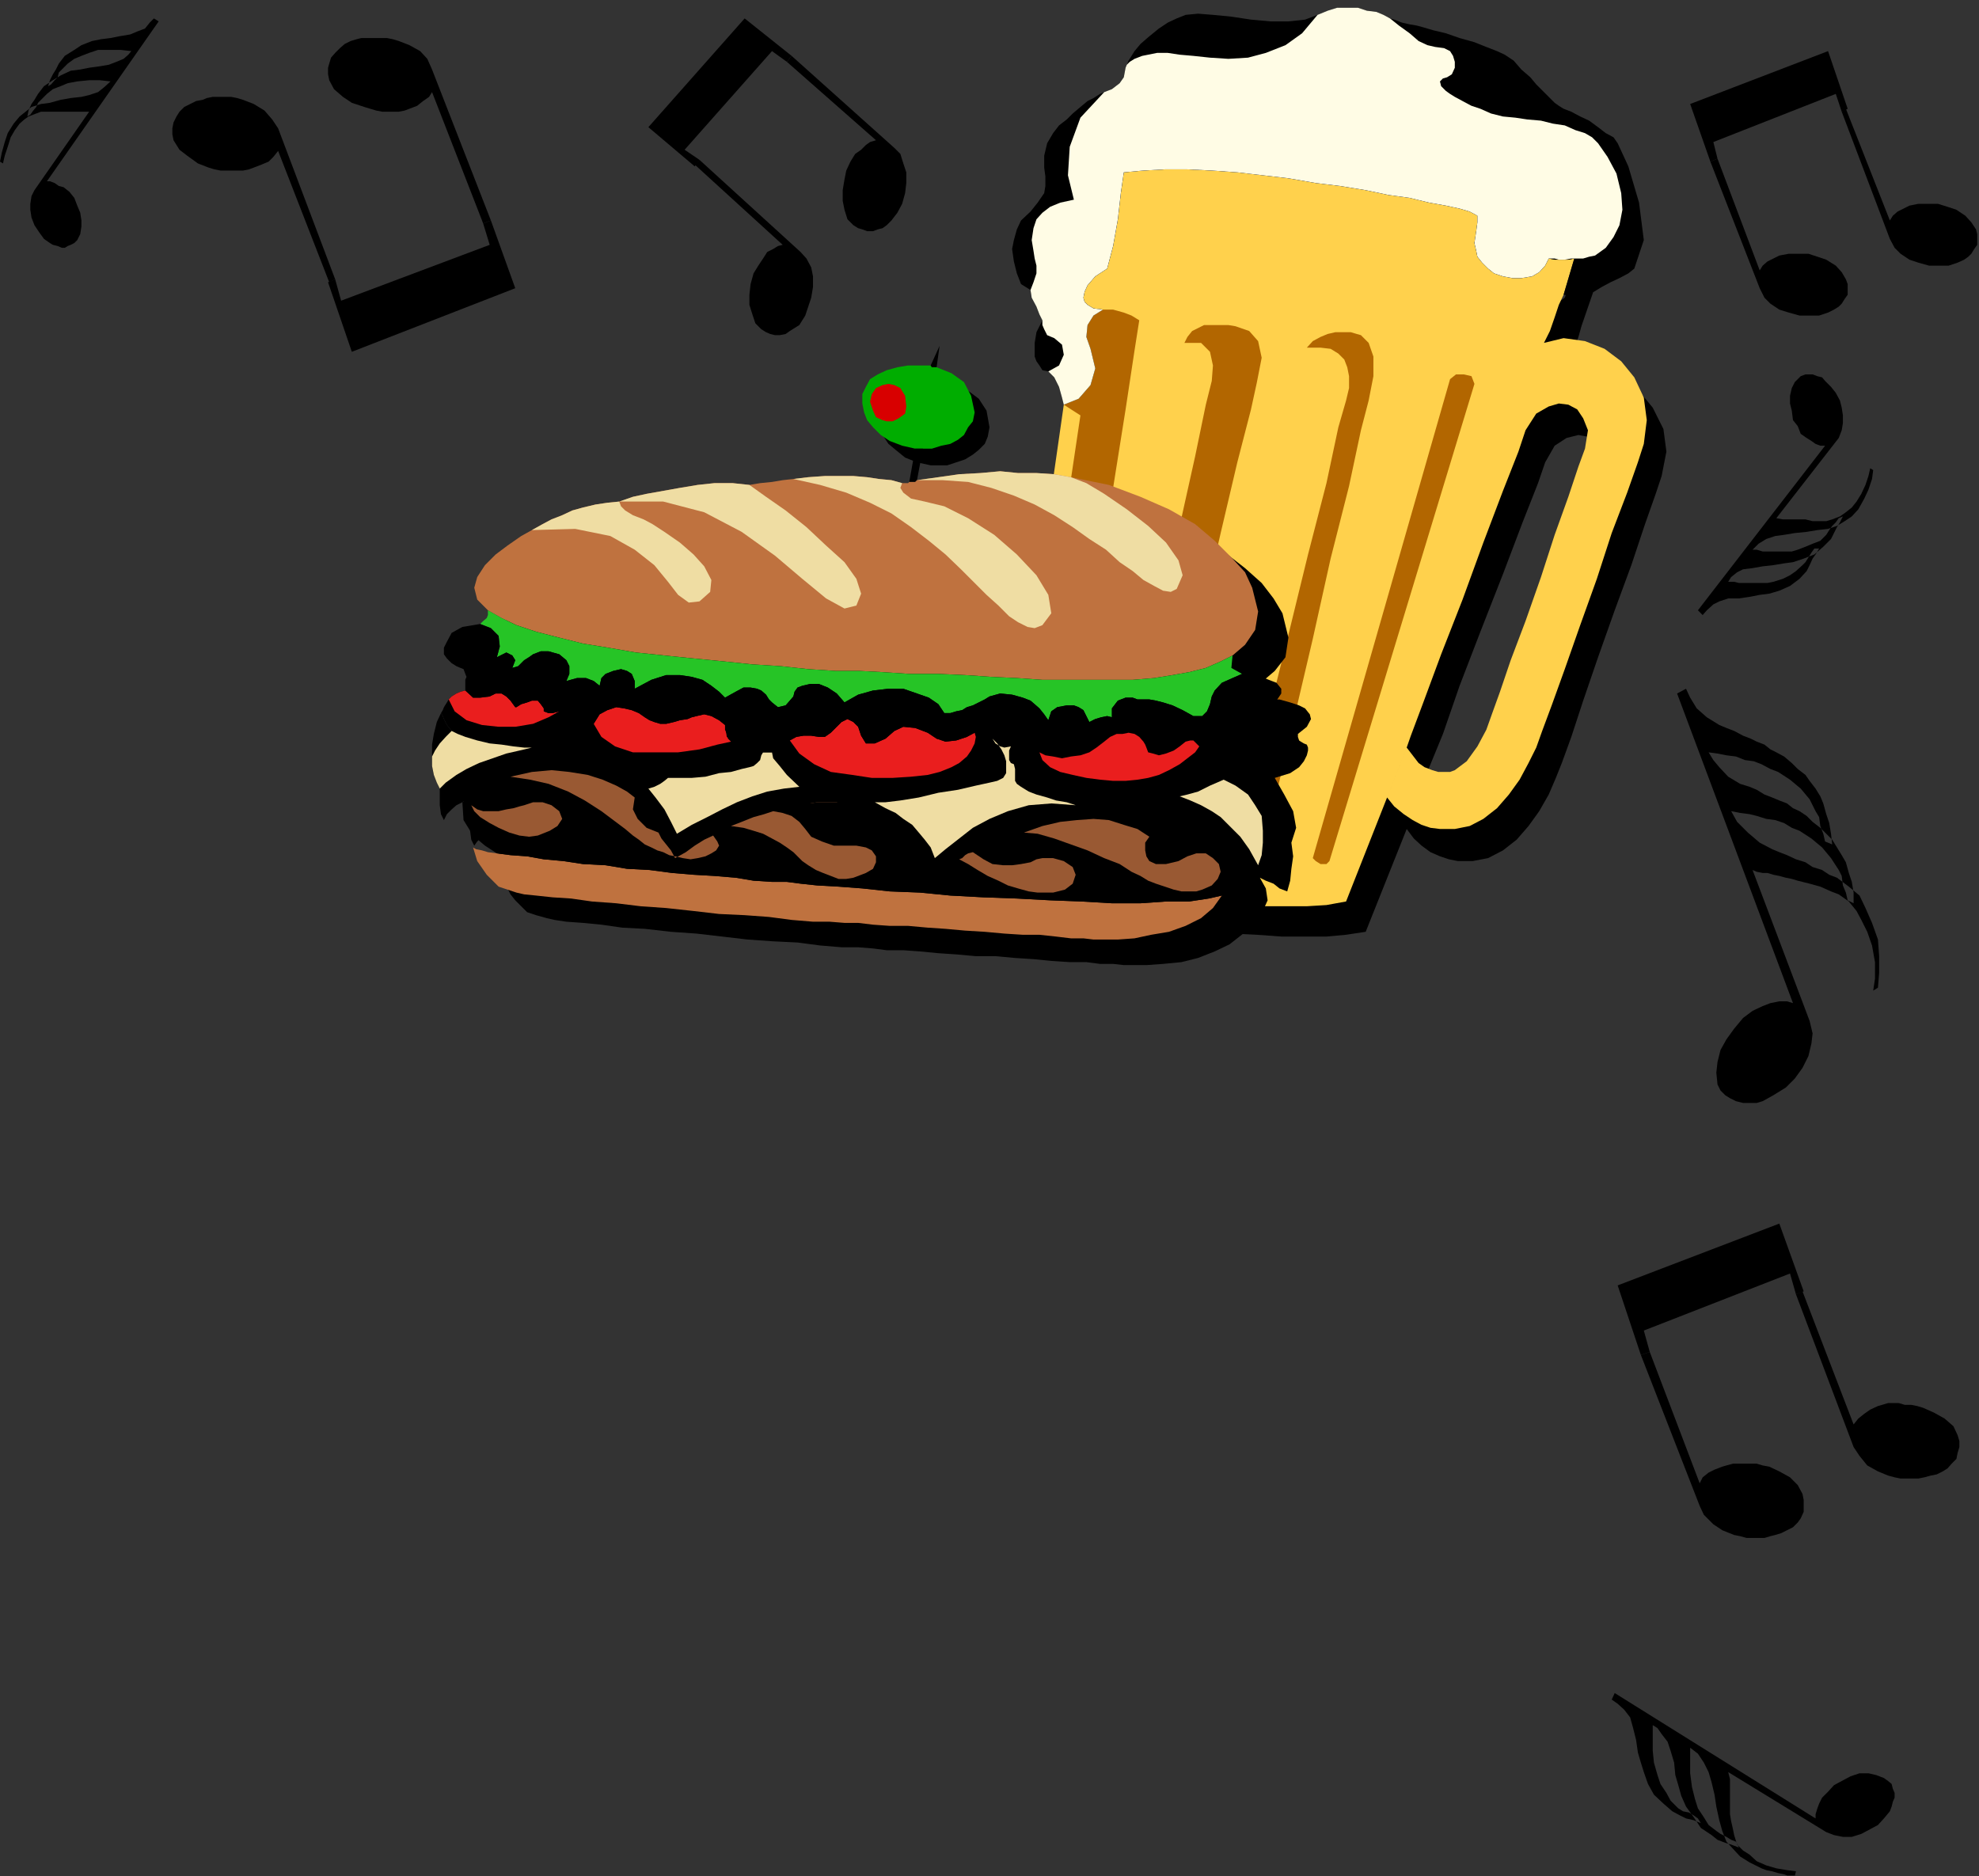 <?xml version="1.0" encoding="UTF-8" standalone="no"?>
<svg
   xmlns:ooo="http://xml.openoffice.org/svg/export"
   xmlns:dc="http://purl.org/dc/elements/1.1/"
   xmlns:cc="http://creativecommons.org/ns#"
   xmlns:rdf="http://www.w3.org/1999/02/22-rdf-syntax-ns#"
   xmlns:svg="http://www.w3.org/2000/svg"
   xmlns="http://www.w3.org/2000/svg"
   xmlns:sodipodi="http://sodipodi.sourceforge.net/DTD/sodipodi-0.dtd"
   xmlns:inkscape="http://www.inkscape.org/namespaces/inkscape"
   version="1.2"
   width="33.3mm"
   height="31.57mm"
   viewBox="0 0 3330 3157"
   preserveAspectRatio="xMidYMid"
   xml:space="preserve"
   id="svg189"
   sodipodi:docname="foodcnrr.svg"
   style="fill-rule:evenodd;stroke-width:28.222;stroke-linejoin:round"
   inkscape:version="0.92.5 (2060ec1f9f, 2020-04-08)"><rect x="0" y="0" width="3330" height="3157" fill="#333333" stroke="none"/><sodipodi:namedview
   pagecolor="#ffffff"
   bordercolor="#666666"
   borderopacity="1"
   objecttolerance="10"
   gridtolerance="10"
   guidetolerance="10"
   inkscape:pageopacity="0"
   inkscape:pageshadow="2"
   inkscape:window-width="664"
   inkscape:window-height="487"
   id="namedview191"
   showgrid="false"
   inkscape:zoom="0.2102413"
   inkscape:cx="62.929135"
   inkscape:cy="59.640943"
   inkscape:window-x="0"
   inkscape:window-y="0"
   inkscape:window-maximized="0"
   inkscape:current-layer="svg189" />
 <defs
   class="ClipPathGroup"
   id="defs8">
  <clipPath
   id="presentation_clip_path"
   clipPathUnits="userSpaceOnUse">
   <rect
   x="0"
   y="0"
   width="21000"
   height="29700"
   id="rect2" />
  </clipPath>
  <clipPath
   id="presentation_clip_path_shrink"
   clipPathUnits="userSpaceOnUse">
   <rect
   x="21"
   y="29"
   width="20958"
   height="29641"
   id="rect5" />
  </clipPath>
 </defs>
 <defs
   class="TextShapeIndex"
   id="defs12">
  <g
   ooo:slide="id1"
   ooo:id-list="id3"
   id="g10" />
 </defs>
 <defs
   class="EmbeddedBulletChars"
   id="defs44">
  <g
   id="bullet-char-template-57356"
   transform="matrix(4.8828125e-4,0,0,-4.8828125e-4,0,0)">
   <path
   d="M 580,1141 1163,571 580,0 -4,571 Z"
   id="path14"
   inkscape:connector-curvature="0" />
  </g>
  <g
   id="bullet-char-template-57354"
   transform="matrix(4.8828125e-4,0,0,-4.8828125e-4,0,0)">
   <path
   d="M 8,1128 H 1137 V 0 H 8 Z"
   id="path17"
   inkscape:connector-curvature="0" />
  </g>
  <g
   id="bullet-char-template-10146"
   transform="matrix(4.8828125e-4,0,0,-4.8828125e-4,0,0)">
   <path
   d="M 174,0 602,739 174,1481 1456,739 Z M 1358,739 309,1346 659,739 Z"
   id="path20"
   inkscape:connector-curvature="0" />
  </g>
  <g
   id="bullet-char-template-10132"
   transform="matrix(4.8828125e-4,0,0,-4.8828125e-4,0,0)">
   <path
   d="M 2015,739 1276,0 H 717 l 543,543 H 174 v 393 h 1086 l -543,545 h 557 z"
   id="path23"
   inkscape:connector-curvature="0" />
  </g>
  <g
   id="bullet-char-template-10007"
   transform="matrix(4.8828125e-4,0,0,-4.8828125e-4,0,0)">
   <path
   d="m 0,-2 c -7,16 -16,29 -25,39 l 381,530 c -94,256 -141,385 -141,387 0,25 13,38 40,38 9,0 21,-2 34,-5 21,4 42,12 65,25 l 27,-13 111,-251 280,301 64,-25 24,25 c 21,-10 41,-24 62,-43 C 886,937 835,863 770,784 769,783 710,716 594,584 L 774,223 c 0,-27 -21,-55 -63,-84 l 16,-20 C 717,90 699,76 672,76 641,76 570,178 457,381 L 164,-76 c -22,-34 -53,-51 -92,-51 -42,0 -63,17 -64,51 -7,9 -10,24 -10,44 0,9 1,19 2,30 z"
   id="path26"
   inkscape:connector-curvature="0" />
  </g>
  <g
   id="bullet-char-template-10004"
   transform="matrix(4.8828125e-4,0,0,-4.8828125e-4,0,0)">
   <path
   d="M 285,-33 C 182,-33 111,30 74,156 52,228 41,333 41,471 c 0,78 14,145 41,201 34,71 87,106 158,106 53,0 88,-31 106,-94 l 23,-176 c 8,-64 28,-97 59,-98 l 735,706 c 11,11 33,17 66,17 42,0 63,-15 63,-46 V 965 c 0,-36 -10,-64 -30,-84 L 442,47 C 390,-6 338,-33 285,-33 Z"
   id="path29"
   inkscape:connector-curvature="0" />
  </g>
  <g
   id="bullet-char-template-9679"
   transform="matrix(4.8828125e-4,0,0,-4.8828125e-4,0,0)">
   <path
   d="M 813,0 C 632,0 489,54 383,161 276,268 223,411 223,592 c 0,181 53,324 160,431 106,107 249,161 430,161 179,0 323,-54 432,-161 108,-107 162,-251 162,-431 0,-180 -54,-324 -162,-431 C 1136,54 992,0 813,0 Z"
   id="path32"
   inkscape:connector-curvature="0" />
  </g>
  <g
   id="bullet-char-template-8226"
   transform="matrix(4.8828125e-4,0,0,-4.8828125e-4,0,0)">
   <path
   d="m 346,457 c -73,0 -137,26 -191,78 -54,51 -81,114 -81,188 0,73 27,136 81,188 54,52 118,78 191,78 73,0 134,-26 185,-79 51,-51 77,-114 77,-187 0,-75 -25,-137 -76,-188 -50,-52 -112,-78 -186,-78 z"
   id="path35"
   inkscape:connector-curvature="0" />
  </g>
  <g
   id="bullet-char-template-8211"
   transform="matrix(4.8828125e-4,0,0,-4.8828125e-4,0,0)">
   <path
   d="M -4,459 H 1135 V 606 H -4 Z"
   id="path38"
   inkscape:connector-curvature="0" />
  </g>
  <g
   id="bullet-char-template-61548"
   transform="matrix(4.8828125e-4,0,0,-4.8828125e-4,0,0)">
   <path
   d="m 173,740 c 0,163 58,303 173,419 116,115 255,173 419,173 163,0 302,-58 418,-173 116,-116 174,-256 174,-419 0,-163 -58,-303 -174,-418 C 1067,206 928,148 765,148 601,148 462,206 346,322 231,437 173,577 173,740 Z"
   id="path41"
   inkscape:connector-curvature="0" />
  </g>
 </defs>
 <g
   id="g49"
   transform="translate(-8835,-13271)">
  <g
   id="id2"
   class="Master_Slide">
   <g
   id="bg-id2"
   class="Background" />
   <g
   id="bo-id2"
   class="BackgroundObjects" />
  </g>
 </g>
 <g
   class="SlideGroup"
   id="g187"
   transform="translate(-8835,-13271)">
  <g
   id="g185">
   <g
   id="container-id1">
    <g
   id="id1"
   class="Slide"
   clip-path="url(#presentation_clip_path)">
     <g
   class="Page"
   id="g181">
      <g
   class="Graphic"
   id="g179">
       <g
   id="id3">
        <rect
   class="BoundingBox"
   x="8835"
   y="13271"
   width="3330"
   height="3157"
   id="rect51"
   style="fill:none;stroke:none" />
        <defs
   id="defs56">
         <clipPath
   id="clip_path_1"
   clipPathUnits="userSpaceOnUse">
          <path
   d="m 8835,13271 h 3329 v 3156 H 8835 Z"
   id="path53"
   inkscape:connector-curvature="0" />
         </clipPath>
        </defs>
        <g
   clip-path="url(#clip_path_1)"
   id="g176">
         <path
   d="m 11517,13759 h -10 -13 -10 l -10,-3 -6,16 -10,7 -15,8 -18,3 h -15 l -15,-3 -13,-5 -13,-5 -10,-10 -7,-11 -3,-10 -3,-12 6,-21 2,-15 -2,-10 -13,-8 -18,-5 -23,-5 -28,-5 -33,-8 -35,-5 -39,-7 -40,-8 -43,-8 -44,-5 -45,-5 -44,-5 -40,-2 -43,-3 h -39 -35 l -31,3 -5,35 -7,46 -8,46 -10,38 -21,13 -10,12 -7,13 v 8 7 l 5,8 10,5 h 15 l -15,13 -10,15 -3,18 8,23 10,33 -10,28 -18,20 -28,13 -102,732 26,15 28,15 30,15 36,11 35,12 39,10 40,8 41,8 41,5 40,5 41,2 41,3 h 38 38 l 33,-3 33,-5 69,-173 30,-83 8,-21 23,-56 28,-81 35,-91 38,-97 33,-87 26,-66 12,-35 16,-28 20,-13 20,-5 16,3 12,7 13,15 5,21 -5,28 -10,30 -18,51 -20,64 -26,73 -25,74 -23,66 -20,54 -13,35 -10,26 -15,30 -18,25 -21,16 -7,2 h -10 -11 l -10,-5 -10,-5 -13,-8 -10,-10 -10,-12 -30,83 12,16 13,12 15,11 16,7 15,5 15,3 h 13 12 l 26,-5 25,-13 23,-18 20,-23 18,-25 16,-28 12,-28 10,-25 16,-44 20,-61 25,-73 28,-79 28,-76 23,-69 18,-51 10,-30 8,-41 -5,-38 -18,-36 -23,-28 -28,-20 -33,-13 -36,-2 -33,7 11,-22 10,-21 7,-20 5,-18 z"
   id="path58"
   inkscape:connector-curvature="0"
   style="fill:#000000;stroke:none" />
         <path
   d="m 11484,13706 -10,2 h -13 -10 l -10,-2 -6,12 -10,11 -12,7 -18,3 h -15 l -16,-3 -15,-5 -10,-8 -10,-10 -8,-10 -2,-10 -3,-13 3,-20 2,-15 v -11 l -13,-7 -17,-5 -23,-5 -28,-5 -33,-8 -36,-5 -38,-8 -43,-7 -41,-5 -46,-8 -43,-5 -43,-5 -43,-3 -41,-2 h -38 l -36,2 -33,3 -5,35 -5,44 -8,45 -10,38 -20,13 -13,15 -5,11 -2,10 2,7 5,5 10,6 16,2 -16,10 -10,16 -2,20 7,20 8,33 -8,28 -20,23 -25,10 -105,732 26,18 28,15 33,13 33,13 38,10 38,10 38,10 41,8 43,5 41,5 40,3 39,2 h 38 38 l 33,-2 33,-6 69,-175 33,-84 7,-20 21,-56 30,-81 36,-92 35,-96 33,-87 26,-66 12,-36 18,-28 21,-12 17,-5 16,2 15,8 10,15 8,20 -5,31 -11,30 -17,51 -23,64 -23,71 -26,74 -25,66 -18,53 -13,36 -10,28 -15,28 -18,25 -20,15 -8,3 h -10 -10 l -10,-3 -13,-5 -10,-7 -10,-13 -10,-13 -33,84 12,15 16,13 15,10 15,8 15,5 16,2 h 12 13 l 25,-5 23,-12 23,-18 20,-23 18,-25 15,-28 13,-26 10,-28 16,-43 22,-61 26,-74 28,-78 25,-77 26,-68 18,-51 10,-31 5,-40 -5,-38 -16,-34 -22,-27 -28,-21 -33,-13 -36,-5 -33,8 10,-20 8,-23 7,-21 8,-17 z"
   id="path60"
   inkscape:connector-curvature="0"
   style="fill:#ffd14c;stroke:none" />
         <path
   d="m 10775,14656 -11,3 -15,-3 -18,-5 -10,-7 5,-31 18,-79 23,-114 28,-132 25,-132 26,-117 18,-87 10,-40 2,-26 -5,-23 -15,-15 h -28 l 5,-10 8,-10 10,-5 10,-5 h 13 15 13 l 12,2 23,8 15,17 6,28 -8,41 -10,46 -23,89 -28,119 -31,135 -30,130 -28,114 -18,79 z"
   id="path62"
   inkscape:connector-curvature="0"
   style="fill:#b26600;stroke:none" />
         <path
   d="m 10960,14702 -10,3 h -13 l -12,-3 -8,-8 8,-30 20,-79 25,-114 33,-132 33,-135 31,-120 20,-94 13,-45 5,-21 v -20 l -3,-15 -5,-13 -10,-10 -13,-8 -17,-2 h -23 l 10,-11 13,-7 12,-5 13,-3 h 13 13 l 10,3 7,2 13,13 8,23 v 33 l -8,41 -13,50 -20,94 -31,122 -30,135 -31,132 -27,115 -18,79 z"
   id="path64"
   inkscape:connector-curvature="0"
   style="fill:#b26600;stroke:none" />
         <path
   d="m 11275,13909 10,-8 h 13 l 13,3 5,13 -244,803 -5,5 h -10 l -8,-5 -5,-5 z"
   id="path66"
   inkscape:connector-curvature="0"
   style="fill:#b26600;stroke:none" />
         <path
   d="m 10625,13952 25,-10 20,-23 8,-28 -8,-33 -7,-20 2,-20 10,-16 16,-10 h 17 l 18,5 13,5 13,8 -8,51 -15,99 -21,132 -20,147 -20,143 -18,124 -13,87 -5,33 -18,7 -20,-2 -18,-8 -18,-15 95,-638 z"
   id="path68"
   inkscape:connector-curvature="0"
   style="fill:#b26600;stroke:none" />
         <path
   d="m 10625,13952 25,-10 20,-23 8,-28 -8,-33 -7,-20 2,-20 10,-16 16,-10 -16,-2 -10,-6 -5,-5 -2,-7 2,-10 5,-11 13,-15 20,-13 10,-38 8,-45 5,-44 5,-35 33,-3 36,-2 h 38 l 41,2 43,3 43,5 43,5 46,8 41,5 43,7 38,8 36,5 33,8 28,5 23,5 17,5 13,7 v 11 l -2,15 -3,20 3,13 2,10 8,10 10,10 10,8 15,5 16,3 h 15 l 18,-3 12,-7 10,-11 6,-12 10,2 h 10 13 l 10,-2 -18,61 18,2 18,-2 15,-5 13,-8 15,-8 15,-7 15,-8 10,-8 16,-48 -8,-63 -18,-61 -18,-39 -7,-10 -13,-7 -13,-10 -15,-11 -15,-7 -15,-8 -13,-5 -8,-5 -7,-5 -8,-8 -10,-10 -13,-13 -10,-12 -15,-13 -13,-15 -15,-10 -13,-6 -18,-7 -20,-8 -25,-7 -23,-8 -21,-5 -17,-5 -11,-3 -12,-2 -13,-3 -13,-5 -7,-2 -11,-6 -12,-5 -16,-2 -15,-5 h -18 -17 l -16,5 -17,7 -21,8 -28,3 h -30 l -33,-3 -33,-5 -31,-3 -25,-2 -21,2 -15,6 -15,7 -15,10 -16,13 -15,13 -10,12 -10,16 -5,12 -3,16 -7,10 -13,10 -13,5 -7,3 -11,7 -10,5 -12,10 -13,11 -10,10 -13,10 -10,13 -10,17 -5,21 v 20 l 2,15 v 16 l -2,12 -11,16 -12,15 -16,15 -7,15 -5,18 -3,15 3,21 5,20 7,18 16,10 2,13 8,15 5,13 5,10 -10,20 -3,18 v 13 10 l 3,8 5,7 5,8 10,2 10,10 8,16 5,18 z"
   id="path70"
   inkscape:connector-curvature="0"
   style="fill:#000000;stroke:none" />
         <path
   d="m 10599,13896 18,-10 8,-18 -3,-17 -13,-11 -12,-5 -5,-10 -3,-7 v -8 l -5,-10 -5,-13 -8,-15 -2,-13 5,-13 5,-15 v -13 l -3,-12 -2,-13 -3,-18 3,-20 5,-15 10,-11 13,-10 17,-7 23,-5 -10,-41 3,-48 18,-49 40,-43 13,-5 13,-10 7,-10 3,-16 2,-5 5,-5 8,-5 13,-5 10,-2 15,-3 h 18 l 20,3 23,2 28,3 31,2 33,-2 30,-8 33,-13 28,-20 26,-31 17,-7 16,-5 h 17 18 l 15,5 16,2 12,5 11,6 15,12 18,13 15,13 15,7 13,3 15,2 10,5 5,8 3,10 v 10 l -5,11 -8,5 -7,2 -5,5 2,8 8,8 7,5 8,5 13,7 15,8 15,5 18,8 20,5 21,2 20,3 23,2 20,5 20,3 18,8 16,5 12,7 10,10 16,23 15,28 8,33 2,28 -5,26 -10,20 -13,18 -18,13 -10,2 -10,3 h -10 -10 l -11,2 h -10 l -7,-2 h -10 l -6,12 -10,11 -12,7 -18,3 h -15 l -16,-3 -15,-5 -10,-8 -10,-10 -8,-10 -2,-10 -3,-13 3,-20 2,-15 v -11 l -13,-7 -17,-5 -23,-5 -28,-5 -33,-8 -36,-5 -38,-8 -43,-7 -41,-5 -46,-8 -43,-5 -43,-5 -43,-3 -41,-2 h -38 l -36,2 -33,3 -5,35 -5,44 -8,45 -10,38 -20,13 -13,15 -5,11 -2,10 2,7 5,5 10,6 16,2 -16,10 -10,16 -2,20 7,20 8,33 -8,28 -20,23 -25,10 -3,-12 -5,-18 -8,-16 z"
   id="path72"
   inkscape:connector-curvature="0"
   style="fill:#fffce5;stroke:none" />
         <path
   d="m 12015,13673 8,15 10,10 15,10 15,5 18,5 h 18 15 l 15,-5 11,-5 7,-5 5,-5 5,-8 5,-7 v -10 -8 l -2,-8 -8,-12 -10,-11 -15,-10 -15,-5 -16,-5 h -17 -16 l -15,3 -10,5 -10,5 -8,7 -5,8 -74,-188 -7,5 z"
   id="path74"
   inkscape:connector-curvature="0"
   style="fill:#000000;stroke:none" />
         <path
   d="m 11796,13756 8,16 10,10 15,10 16,5 18,5 h 17 16 l 15,-5 10,-5 8,-5 5,-5 5,-8 5,-7 v -11 -7 l -3,-8 -7,-12 -10,-11 -16,-10 -15,-5 -15,-5 h -18 -15 l -16,3 -10,5 -10,5 -8,7 -5,8 -71,-188 -12,5 z"
   id="path76"
   inkscape:connector-curvature="0"
   style="fill:#000000;stroke:none" />
         <path
   d="m 11679,13446 34,97 12,-5 -7,-28 206,-81 10,30 10,-5 -33,-97 z"
   id="path78"
   inkscape:connector-curvature="0"
   style="fill:#000000;stroke:none" />
         <path
   d="m 11880,14989 5,21 -2,17 -5,21 -10,20 -13,18 -15,15 -21,13 -18,10 -10,3 h -12 -11 l -12,-3 -10,-5 -8,-5 -8,-8 -5,-10 -2,-20 2,-18 5,-20 10,-18 13,-18 15,-18 16,-12 17,-8 13,-5 15,-3 h 13 l 10,3 -195,-521 15,-8 7,15 11,18 17,15 21,13 12,5 13,5 15,8 13,5 10,5 13,5 10,8 10,5 13,7 13,11 10,10 13,10 7,10 10,13 8,13 5,12 5,18 5,15 3,18 2,18 -12,-5 -3,-13 -5,-13 -2,-15 -6,-10 -10,-20 -15,-18 -18,-15 -20,-13 -13,-5 -15,-8 -13,-5 -15,-2 -15,-6 -16,-2 -15,-3 -15,-2 8,13 10,12 15,16 20,12 16,5 12,5 13,8 13,5 12,5 13,5 10,8 11,5 12,8 10,10 13,10 10,10 10,10 8,13 8,13 7,12 5,18 5,15 3,18 v 18 l -10,-5 -3,-13 -5,-12 -2,-16 -5,-10 -13,-20 -15,-18 -18,-15 -20,-13 -13,-5 -13,-8 -15,-5 -15,-2 -16,-5 -12,-3 -16,-2 -15,-3 10,18 18,18 20,17 21,11 12,5 13,5 15,7 16,5 12,8 16,5 12,8 13,5 20,15 18,15 10,21 11,25 10,28 2,28 v 28 l -2,25 -8,5 3,-20 v -28 l -5,-28 -8,-23 -10,-20 -8,-15 -13,-16 -17,-12 -13,-5 -18,-8 -18,-5 -20,-5 -10,-3 -10,-2 -11,-3 -10,-2 -10,-3 h -8 l -10,-2 -7,-3 z"
   id="path80"
   inkscape:connector-curvature="0"
   style="fill:#000000;stroke:none" />
         <path
   d="m 11929,14008 5,-13 2,-12 v -13 l -2,-13 -3,-12 -7,-13 -8,-10 -10,-10 -5,-6 -8,-2 -8,-3 h -7 -5 l -8,3 -5,5 -5,5 -5,10 -3,13 v 13 l 3,12 2,16 8,10 5,13 10,7 8,5 7,5 8,3 h 8 l -214,277 8,8 7,-8 11,-10 10,-5 15,-5 h 18 l 20,-3 15,-3 16,-2 17,-5 18,-8 16,-12 12,-13 5,-10 5,-11 5,-7 6,-10 h -8 l -5,7 -5,8 -5,8 -5,5 -11,10 -10,7 -12,6 -16,5 -10,2 h -8 -10 -10 -10 -10 l -8,-2 h -10 l 5,-8 10,-8 10,-5 16,-2 17,-3 18,-2 18,-3 15,-2 18,-6 18,-7 15,-13 13,-13 5,-10 5,-10 5,-8 5,-10 -7,3 -5,7 -6,6 -5,7 -5,8 -10,10 -13,5 -12,5 -13,5 -10,3 h -10 -11 -7 -10 -11 l -10,-3 h -7 l 10,-10 13,-8 15,-5 15,-2 18,-3 20,-2 18,-3 18,-2 15,-5 13,-8 12,-8 11,-12 10,-18 7,-15 6,-18 2,-15 -5,-3 -3,13 -5,15 -7,15 -8,13 -8,10 -10,8 -10,7 -13,5 -10,3 h -10 -13 l -12,-3 h -13 -13 -12 l -11,-2 z"
   id="path82"
   inkscape:connector-curvature="0"
   style="fill:#000000;stroke:none" />
         <path
   d="m 9303,13487 -10,-15 -13,-15 -18,-11 -18,-7 -10,-3 -10,-2 h -10 -10 -11 l -10,2 -7,3 -11,2 -10,5 -10,5 -8,8 -5,8 -5,10 -2,10 v 10 l 2,10 10,16 13,10 18,13 18,7 10,3 10,2 h 10 10 11 7 l 10,-2 8,-3 13,-5 12,-5 8,-8 8,-10 86,221 10,-5 z"
   id="path84"
   inkscape:connector-curvature="0"
   style="fill:#000000;stroke:none" />
         <path
   d="m 9562,13388 -8,-18 -12,-13 -18,-10 -18,-7 -10,-3 -10,-2 h -13 -10 -10 -10 l -8,2 -10,3 -10,5 -8,7 -8,8 -7,8 -3,10 -2,7 v 11 l 2,10 8,15 15,13 15,10 21,7 10,3 10,3 10,2 h 10 10 8 l 10,-2 8,-3 13,-5 10,-8 10,-7 5,-8 86,221 13,-5 z"
   id="path86"
   inkscape:connector-curvature="0"
   style="fill:#000000;stroke:none" />
         <path
   d="m 9702,13756 -41,-114 -13,5 11,36 -250,94 -10,-36 -12,5 40,117 z"
   id="path88"
   inkscape:connector-curvature="0"
   style="fill:#000000;stroke:none" />
         <path
   d="m 8893,13591 -5,10 -2,13 v 10 l 2,13 5,13 8,12 8,11 10,7 5,3 8,2 7,3 h 5 l 5,-3 5,-2 6,-3 5,-5 5,-10 2,-13 v -10 l -2,-13 -5,-12 -5,-13 -8,-10 -10,-8 -8,-2 -7,-5 -8,-3 h -5 l 188,-269 -8,-5 -7,7 -8,10 -13,5 -12,5 -18,3 -15,3 -16,2 -15,3 -18,7 -12,8 -16,10 -10,13 -5,10 -5,8 -5,10 -3,10 5,-3 6,-7 5,-5 2,-8 5,-5 10,-10 11,-8 12,-5 13,-5 15,-5 h 21 17 l 18,2 -5,6 -8,7 -12,5 -13,5 -18,3 -15,2 -15,3 -16,2 -17,8 -13,8 -15,10 -10,13 -6,10 -5,7 -5,11 -2,10 5,-3 5,-7 5,-6 3,-7 5,-5 10,-10 10,-8 13,-5 12,-5 16,-3 20,-2 h 18 l 18,2 -11,10 -10,8 -15,5 -13,3 -18,2 -17,3 -18,5 -15,2 -16,5 -10,8 -10,8 -10,12 -10,16 -5,15 -5,18 -3,15 5,3 3,-13 5,-15 5,-16 7,-12 8,-11 8,-7 7,-5 13,-5 8,-3 h 10 13 12 13 13 10 10 z"
   id="path90"
   inkscape:connector-curvature="0"
   style="fill:#000000;stroke:none" />
         <path
   d="m 11908,16354 13,5 15,3 h 15 l 16,-5 15,-8 13,-7 10,-11 10,-12 3,-8 2,-8 3,-7 v -8 l -3,-7 -2,-8 -6,-5 -7,-5 -13,-5 -13,-3 h -15 l -15,5 -15,8 -13,7 -10,11 -10,10 -5,10 -3,8 -3,10 v 7 l -338,-211 -5,11 10,7 11,10 10,13 5,18 5,20 3,21 5,17 5,16 7,20 10,18 16,15 15,13 13,7 10,5 13,3 12,5 -5,-8 -7,-5 -8,-5 -10,-2 -8,-5 -13,-13 -7,-13 -10,-15 -5,-15 -6,-21 -2,-20 v -23 -20 l 8,5 7,10 10,13 5,15 6,20 2,21 5,17 5,18 8,18 13,18 12,18 18,12 10,8 13,5 10,3 13,5 -5,-10 -8,-3 -8,-5 -10,-5 -7,-5 -13,-10 -8,-13 -10,-15 -5,-16 -5,-20 -3,-23 v -20 -23 l 13,10 10,15 8,16 5,17 5,21 3,20 5,23 5,18 7,18 11,12 12,13 16,10 10,5 10,5 8,3 10,2 10,3 10,2 8,3 h 10 l 2,-8 -15,-2 -18,-3 -17,-5 -16,-7 -12,-11 -11,-7 -10,-10 -5,-16 -2,-10 -3,-13 -2,-12 v -15 -16 -15 -13 l -3,-12 z"
   id="path92"
   inkscape:connector-curvature="0"
   style="fill:#000000;stroke:none" />
         <path
   d="m 10436,13917 h -2 l -3,-3 h -2 -3 l -18,-2 -20,2 -18,3 -17,5 -16,5 -12,10 -8,10 -5,13 v 15 l 2,15 6,13 10,15 12,10 16,13 20,8 23,5 h 5 2 3 3 15 l 15,-5 15,-5 13,-8 10,-8 10,-10 5,-12 3,-16 -5,-28 -13,-20 -20,-15 z"
   id="path94"
   inkscape:connector-curvature="0"
   style="fill:#000000;stroke:none" />
         <path
   d="m 9720,14750 -13,-2 -10,-3 h -10 l -8,-2 5,10 5,13 5,10 8,10 10,10 10,10 15,5 18,5 13,3 20,3 28,2 31,3 35,5 38,2 44,5 43,3 43,5 43,5 43,3 41,2 38,5 36,3 h 28 l 25,2 23,3 h 28 l 28,2 31,3 30,2 33,3 h 33 l 33,3 31,2 30,3 31,2 h 28 l 23,3 h 22 l 18,2 h 13 25 l 28,-2 31,-3 28,-7 28,-11 25,-12 23,-18 15,-20 18,-18 8,-18 -3,-20 -10,-18 10,5 13,5 10,8 13,5 5,-18 2,-20 3,-21 -3,-23 8,-25 -5,-28 -15,-28 -16,-28 26,-8 15,-10 8,-10 5,-10 2,-8 v -5 l -2,-5 -5,-2 -5,-3 -3,-2 -2,-6 v -5 l 15,-12 7,-13 -2,-8 -8,-10 -10,-5 -15,-5 -18,-5 h -15 l -18,-8 5,-23 20,-17 18,-23 5,-33 -10,-41 -15,-25 -20,-26 -28,-25 -36,-28 -43,-26 -49,-23 -53,-17 -63,-16 -28,-2 -31,-3 -28,-2 h -33 -33 l -33,5 -36,2 -38,8 h -2 -3 -2 -3 l -2,3 h -6 -2 l -3,2 -17,-5 -21,-5 -20,-3 h -23 l -25,-2 -23,2 h -28 l -26,3 -17,3 -21,2 -18,5 -17,3 -28,-3 h -31 l -28,3 -30,2 -28,5 -28,5 -23,5 -23,8 -20,3 -21,2 -20,5 -18,5 -18,8 -17,8 -18,7 -18,10 -18,11 -20,15 -20,15 -18,18 -13,20 -5,21 5,20 18,18 v 5 l -5,5 -3,5 -5,5 -30,5 -18,13 -8,13 -5,12 v 8 l 5,10 8,8 8,2 5,3 5,2 2,8 3,5 -3,5 v 5 8 l 3,7 h -8 l -7,3 -8,5 -5,5 -5,8 -5,5 -3,5 v 5 l -8,15 -5,21 -5,17 v 21 l 3,15 2,15 5,13 6,10 v 13 15 l 2,15 5,10 5,-7 8,-8 8,-7 10,-8 2,30 15,26 18,18 z"
   id="path96"
   inkscape:connector-curvature="0"
   style="fill:#000000;stroke:none" />
         <path
   d="m 10411,13889 h -3 -2 -3 l -2,-3 h -18 -20 l -18,3 -18,5 -15,7 -13,8 -7,13 -6,12 v 16 l 3,15 5,13 10,12 13,13 15,10 21,8 22,5 h 6 2 3 2 15 l 16,-5 15,-3 13,-7 10,-8 7,-13 8,-10 3,-15 -6,-28 -12,-23 -21,-15 z"
   id="path98"
   inkscape:connector-curvature="0"
   style="fill:#00ad00;stroke:none" />
         <path
   d="m 10360,13955 -2,-18 -8,-13 -10,-5 -10,-2 -10,2 -11,5 -7,10 -3,13 5,15 5,11 11,5 7,2 h 10 l 10,-5 11,-8 z"
   id="path100"
   inkscape:connector-curvature="0"
   style="fill:#d80000;stroke:none" />
         <path
   d="m 10388,14026 h -2 -3 -2 -6 l -10,56 h 3 5 2 l 3,-3 z"
   id="path102"
   inkscape:connector-curvature="0"
   style="fill:#000000;stroke:none" />
         <path
   d="m 10401,13886 2,3 h 3 2 3 l 5,-36 z"
   id="path104"
   inkscape:connector-curvature="0"
   style="fill:#000000;stroke:none" />
         <path
   d="m 10637,14074 -28,-5 -30,-2 h -31 l -30,-3 -33,3 -36,2 -35,5 -36,5 -3,3 h -2 -5 -3 l -2,2 h -3 -5 -2 l -18,-5 -21,-2 -20,-3 -23,-2 h -25 -23 l -28,2 -25,3 -18,2 -18,3 -20,2 -18,3 -28,-3 h -31 l -28,3 -30,5 -28,5 -28,5 -23,5 -23,8 -20,2 -20,3 -21,5 -18,5 -17,8 -18,7 -15,8 -18,10 -18,10 -23,16 -20,15 -18,18 -13,20 -5,18 5,20 18,18 23,13 25,12 33,11 39,10 40,10 43,7 46,8 48,5 49,5 51,5 48,5 48,3 46,5 46,3 h 40 l 39,2 45,3 h 49 l 45,2 44,3 43,2 43,3 h 41 38 38 35 l 36,-3 31,-5 28,-5 28,-7 25,-11 20,-10 21,-18 17,-25 5,-31 -10,-40 -12,-26 -23,-25 -28,-28 -33,-28 -44,-25 -48,-21 -53,-20 z"
   id="path106"
   inkscape:connector-curvature="0"
   style="fill:#bf723f;stroke:none" />
         <path
   d="m 10891,14778 -22,5 -33,5 h -39 l -43,3 h -48 l -51,-3 -53,-2 -56,-3 -56,-2 -56,-3 -51,-5 -51,-2 -46,-5 -40,-3 -36,-2 -28,-3 -23,-3 h -25 l -31,-2 -30,-5 -36,-3 -35,-2 -36,-3 -38,-5 -38,-2 -36,-6 -38,-2 -33,-5 -33,-3 -28,-5 -28,-2 -23,-3 -15,-2 -10,-3 -10,-2 -5,-3 7,23 16,23 20,20 30,10 13,3 20,2 28,3 31,2 35,5 41,3 41,5 43,3 46,5 43,5 43,2 41,3 38,5 36,3 h 28 l 25,2 h 23 l 25,3 28,2 h 31 l 33,3 30,2 33,3 33,2 33,3 31,2 h 28 l 28,3 25,3 h 21 l 17,2 h 16 25 l 28,-2 28,-6 30,-5 28,-10 26,-13 20,-17 z"
   id="path108"
   inkscape:connector-curvature="0"
   style="fill:#bf723f;stroke:none" />
         <path
   d="m 9877,14115 23,-8 23,-5 28,-5 28,-5 30,-5 28,-3 h 31 l 28,3 28,20 33,23 35,28 33,31 31,28 20,28 8,25 -8,20 -20,5 -31,-17 -40,-33 -46,-39 -56,-40 -63,-33 -69,-18 z"
   id="path110"
   inkscape:connector-curvature="0"
   style="fill:#efdda3;stroke:none" />
         <path
   d="m 10378,14079 36,-5 35,-5 36,-2 33,-3 30,3 h 31 l 30,2 28,5 26,10 30,18 38,26 36,28 30,28 21,30 7,25 -10,23 -10,5 -13,-2 -15,-8 -18,-10 -18,-15 -22,-15 -23,-21 -28,-18 -28,-20 -31,-20 -33,-18 -35,-15 -38,-13 -39,-10 -43,-3 z"
   id="path112"
   inkscape:connector-curvature="0"
   style="fill:#efdda3;stroke:none" />
         <path
   d="m 10170,14077 25,-3 28,-2 h 23 25 l 23,2 20,3 21,2 18,5 -3,8 5,8 13,10 23,5 33,8 40,20 44,28 38,33 33,35 20,33 5,31 -15,20 -13,5 -12,-2 -16,-8 -15,-10 -18,-18 -20,-18 -20,-20 -23,-23 -26,-25 -28,-23 -30,-23 -33,-23 -36,-18 -40,-17 -44,-13 z"
   id="path114"
   inkscape:connector-curvature="0"
   style="fill:#efdda3;stroke:none" />
         <path
   d="m 9730,14163 18,-10 15,-8 18,-7 17,-8 18,-5 21,-5 20,-3 20,-2 3,8 7,7 13,8 18,7 15,8 20,13 26,18 23,20 18,20 12,23 -2,20 -18,16 -18,2 -18,-13 -17,-22 -23,-28 -33,-26 -41,-23 -59,-12 z"
   id="path116"
   inkscape:connector-curvature="0"
   style="fill:#efdda3;stroke:none" />
         <path
   d="m 9656,14298 23,13 25,12 33,11 39,10 40,10 43,7 46,8 48,5 49,5 51,5 48,5 48,3 46,5 46,3 h 40 l 39,2 45,3 h 49 l 45,2 44,3 43,2 43,3 h 41 38 38 35 l 36,-3 31,-5 28,-5 28,-7 25,-11 20,-10 -2,21 18,10 -16,7 -18,8 -12,13 -5,10 -3,13 -5,12 -8,8 h -15 l -18,-10 -17,-8 -16,-5 -12,-3 -11,-2 h -10 -10 l -8,-3 h -12 l -13,5 -10,13 v 15 l -8,-2 -10,2 -10,3 -10,5 -5,-10 -5,-10 -8,-5 -8,-3 h -12 l -16,3 -10,7 -5,15 -7,-10 -8,-10 -8,-7 -7,-6 -13,-5 -18,-5 -20,-2 -18,5 -8,5 -10,5 -10,5 -10,3 -8,5 -10,2 -10,3 h -10 l -10,-15 -16,-11 -20,-7 -23,-8 h -25 l -26,3 -25,7 -23,13 -13,-15 -15,-10 -15,-6 h -15 l -13,3 -8,3 -5,7 -2,8 -6,7 -7,8 -13,3 -10,-8 -5,-5 -5,-8 -8,-7 -7,-3 -11,-2 h -12 l -13,7 -18,10 -10,-10 -13,-10 -15,-10 -18,-5 -20,-3 h -23 l -25,8 -28,15 v -13 l -5,-12 -8,-5 -10,-3 -13,3 -13,5 -7,7 -3,13 -10,-8 -13,-5 h -15 l -18,5 5,-12 v -13 l -5,-10 -12,-10 -18,-5 h -13 l -13,5 -7,5 -8,5 -5,5 -5,5 -10,3 5,-13 -5,-8 -10,-5 -16,8 5,-18 -2,-18 -13,-13 -18,-7 5,-5 6,-5 2,-5 z"
   id="path118"
   inkscape:connector-curvature="0"
   style="fill:#26c426;stroke:none" />
         <path
   d="m 9819,14489 h 5 2 5 3 l 10,-16 13,-7 15,-5 13,2 13,3 12,5 10,7 8,5 8,3 10,3 h 10 l 13,-3 10,-3 13,-2 7,-3 8,-2 13,-3 12,3 13,7 10,8 v 8 l 3,7 2,8 5,5 13,8 15,5 13,2 13,3 -3,5 -2,8 -5,5 -6,5 -7,2 -13,3 -18,5 -20,2 -23,6 -23,2 h -23 -17 l -21,-2 -20,-3 -20,-5 -21,-5 -18,-5 -12,-8 -10,-5 -6,-8 -2,-15 -3,-13 -5,-12 z"
   id="path120"
   inkscape:connector-curvature="0"
   style="fill:#000000;stroke:none" />
         <path
   d="m 10536,14527 12,-3 13,3 13,5 10,5 10,5 13,2 15,3 15,-3 16,-2 15,-5 12,-8 13,-10 10,-8 11,-5 h 10 l 10,-2 10,2 8,5 7,8 3,5 2,5 3,8 8,2 10,3 12,-3 13,-5 10,-7 10,-8 8,-2 h 5 l 5,5 5,5 5,5 6,2 h 5 l 7,-2 8,-3 5,-5 5,-5 5,-5 h 8 l 7,3 8,7 8,13 v 10 8 2 3 l -16,10 -15,10 -15,8 -15,7 -16,8 -12,2 -13,6 h -8 l -18,2 -20,5 -20,5 -15,3 h -8 -10 -13 l -13,-3 h -15 -15 -15 l -13,3 -15,-5 -18,-3 -15,-5 -18,-5 -13,-5 -13,-8 -7,-5 -3,-5 v -10 -10 l -2,-8 -5,-2 -3,-5 v -8 -8 z"
   id="path122"
   inkscape:connector-curvature="0"
   style="fill:#000000;stroke:none" />
         <path
   d="m 10134,14537 10,-5 10,-5 5,-5 5,-5 11,-6 12,-2 h 13 l 13,2 h 10 l 10,-7 10,-10 8,-8 10,-5 10,5 8,8 5,15 8,13 h 15 l 18,-8 15,-13 15,-7 20,2 21,8 15,10 15,5 18,-2 18,-6 13,-7 10,-5 h 10 l 8,7 2,8 8,8 7,10 5,10 3,10 v 10 10 l -5,8 -10,5 -13,3 -23,5 -30,7 -33,5 -33,8 -31,5 -25,3 h -18 -13 l -18,-3 h -15 l -18,-2 -18,-3 -17,-2 -16,-8 -12,-8 -21,-20 -12,-15 -11,-13 z"
   id="path124"
   inkscape:connector-curvature="0"
   style="fill:#000000;stroke:none" />
         <path
   d="m 9590,14448 5,-5 8,-5 7,-3 8,-2 13,12 h 12 l 16,-2 10,-5 h 10 l 8,5 7,7 8,11 h 2 l 8,-5 10,-3 8,-3 h 5 5 l 5,6 5,7 v 5 l 8,3 h 7 l 11,-3 7,5 5,3 8,5 5,2 2,8 3,8 3,5 v 5 l -6,2 -5,3 -10,3 -12,2 -13,5 -13,3 -10,2 h -10 -13 l -18,-2 -20,-3 -20,-2 -21,-5 -20,-6 -13,-5 -10,-5 -8,-10 -5,-10 -2,-5 -3,-5 3,-5 2,-5 5,-8 z"
   id="path126"
   inkscape:connector-curvature="0"
   style="fill:#000000;stroke:none" />
         <path
   d="m 9834,14489 10,-16 13,-7 15,-5 13,2 13,3 12,5 10,7 8,5 8,3 10,3 h 10 l 13,-3 10,-3 13,-2 7,-3 8,-2 13,-3 12,3 13,7 10,8 v 8 l 3,7 2,8 5,5 -23,5 -30,8 -36,5 h -38 -38 l -30,-10 -23,-16 z"
   id="path128"
   inkscape:connector-curvature="0"
   style="fill:#ea1e1e;stroke:none" />
         <path
   d="m 10164,14517 11,-6 12,-2 h 13 l 13,2 h 10 l 10,-7 10,-10 8,-8 10,-5 10,5 8,8 5,15 8,13 h 15 l 18,-8 15,-13 15,-7 20,2 21,8 15,10 15,5 18,-2 18,-6 13,-7 2,7 -2,11 -6,12 -7,10 -13,11 -13,7 -20,8 -20,5 -28,3 -31,2 h -35 l -33,-5 -36,-5 -28,-13 -25,-18 z"
   id="path130"
   inkscape:connector-curvature="0"
   style="fill:#ea1e1e;stroke:none" />
         <path
   d="m 9590,14448 5,-5 8,-5 7,-3 8,-2 13,12 h 12 l 16,-2 10,-5 h 10 l 8,5 7,7 8,11 h 2 l 8,-5 10,-3 8,-3 h 5 5 l 5,6 5,7 v 5 l 8,3 h 7 l 11,-3 -18,10 -26,11 -30,5 h -28 l -28,-3 -26,-8 -20,-15 z"
   id="path132"
   inkscape:connector-curvature="0"
   style="fill:#ea1e1e;stroke:none" />
         <path
   d="m 9562,14544 v -20 l 3,-18 5,-20 7,-15 3,5 2,5 5,10 8,10 10,5 13,5 20,6 21,5 20,2 20,3 18,2 h 13 10 l 10,-2 13,-3 13,-5 12,-2 10,-3 5,-3 6,-2 v -5 l -3,-5 -3,-8 -2,-8 5,3 h 3 l 5,3 h 5 l 2,10 5,12 3,13 2,15 6,8 10,5 12,8 18,5 21,5 20,5 20,3 21,2 h 17 23 l 23,-2 23,-6 20,-2 18,-5 13,-3 7,-2 6,-5 5,-5 2,-8 3,-5 h 5 2 5 3 l 2,10 11,13 12,15 21,20 12,8 16,8 17,2 18,3 18,2 h 15 l 18,3 h 13 18 l 25,-3 31,-5 33,-8 33,-5 30,-7 23,-5 13,-3 10,-5 5,-8 v -10 -10 l -3,-10 -5,-10 -7,-10 -8,-8 5,8 8,5 7,2 11,-2 -3,7 v 8 8 l 3,5 5,2 2,8 v 10 10 l 3,5 7,5 13,8 13,5 18,5 15,5 18,3 15,5 -8,5 -10,5 -10,8 -10,5 -13,7 -13,5 -12,5 -11,6 -7,2 -8,3 -10,2 -13,5 -10,3 -13,5 -12,8 -13,5 -8,2 -5,3 -5,5 -5,2 -7,5 -6,5 -5,6 -5,7 -10,-2 -8,-5 -7,-6 -5,-5 -5,-5 -13,-12 -18,-16 -23,-17 -23,-18 -25,-15 -23,-13 -23,-5 h -10 -10 -13 l -12,2 -13,3 -15,2 -16,3 -18,5 -15,5 -18,5 -20,8 -18,7 -7,3 -8,5 -8,3 -7,5 -15,7 -16,10 -15,11 -18,10 -7,-13 -8,-10 -8,-10 -5,-10 -10,-18 -10,-15 -10,-13 -10,-13 -13,-10 -18,-10 -23,-10 -25,-8 -31,-5 -30,-3 -33,3 -36,8 -10,5 -10,2 -13,5 -10,5 -10,8 -10,5 -8,5 -10,8 -10,5 -8,7 -8,8 -5,10 -5,-10 -2,-15 v -15 -13 l -5,-10 -5,-13 -3,-15 z"
   id="path134"
   inkscape:connector-curvature="0"
   style="fill:#000000;stroke:none" />
         <path
   d="m 10180,14595 -21,-20 -12,-15 -11,-13 -2,-10 h -3 -5 -2 -5 l -3,5 -2,8 -5,5 -6,5 -7,2 -13,3 -18,5 -20,2 -23,6 -23,2 h -23 -17 l -6,5 -7,5 -10,5 -10,3 12,15 15,20 11,21 10,20 25,-15 26,-13 25,-13 25,-12 26,-10 25,-8 28,-5 z"
   id="path136"
   inkscape:connector-curvature="0"
   style="fill:#efdda3;stroke:none" />
         <path
   d="m 9595,14501 10,5 13,5 20,6 21,5 20,2 20,3 18,2 h 13 l -21,5 -22,5 -23,8 -23,8 -21,10 -17,10 -18,13 -10,10 -5,-10 -5,-13 -3,-15 v -16 l 5,-10 8,-12 10,-11 z"
   id="path138"
   inkscape:connector-curvature="0"
   style="fill:#efdda3;stroke:none" />
         <path
   d="m 10243,14621 h -10 -10 -13 l -12,2 -8,36 10,-5 13,-3 h 12 16 l 15,3 15,2 15,8 13,8 -10,-16 -13,-12 -15,-13 z"
   id="path140"
   inkscape:connector-curvature="0"
   style="fill:#995933;stroke:none" />
         <path
   d="m 10747,14626 15,-3 20,-5 20,-5 18,-2 13,-3 18,-5 20,-10 23,-10 10,-5 8,-8 7,-5 11,-5 v -3 -2 -8 -10 l 17,25 13,31 5,28 -7,23 2,25 v 20 l -2,21 -6,17 -12,-5 -13,-7 -10,-5 -13,-5 -13,-13 -15,-13 -18,-13 -17,-12 -23,-10 -21,-8 -25,-8 z"
   id="path142"
   inkscape:connector-curvature="0"
   style="fill:#000000;stroke:none" />
         <path
   d="m 10894,14583 -23,10 -20,10 -18,5 -13,3 18,7 18,8 18,10 15,10 15,15 18,18 15,21 15,27 6,-17 2,-21 v -20 l -2,-25 -11,-18 -12,-18 -21,-15 z"
   id="path144"
   inkscape:connector-curvature="0"
   style="fill:#efdda3;stroke:none" />
         <path
   d="m 9613,14621 10,-8 8,-5 10,-5 10,-8 10,-5 13,-5 10,-2 10,-5 36,-8 33,-3 30,3 31,5 25,8 23,10 18,10 13,10 10,13 10,13 10,15 10,18 5,10 8,10 8,10 7,13 18,-10 15,-11 16,-10 15,-7 7,-5 8,-3 8,-5 7,-3 18,-7 20,-8 18,-5 15,-5 18,-5 16,-3 15,-2 13,-3 12,-2 h 13 10 10 l 23,5 23,13 25,15 23,18 23,17 18,16 13,12 5,5 5,5 7,6 8,5 10,2 5,-7 5,-6 6,-5 7,-5 5,-2 5,-5 5,-3 8,-2 13,-5 12,-8 13,-5 10,-3 13,-5 10,-2 8,-3 7,-2 11,-6 12,-5 13,-5 13,-7 10,-5 10,-8 10,-5 8,-5 13,-3 h 15 15 15 l 13,3 h 13 10 8 l 25,2 25,8 21,8 23,10 17,12 18,13 15,13 13,13 10,17 3,18 -8,21 -18,17 -22,5 -33,5 h -39 l -43,3 h -48 l -51,-3 -53,-2 -56,-3 -56,-2 -56,-3 -51,-5 -51,-2 -46,-5 -40,-3 -36,-2 -28,-3 -23,-3 h -25 l -31,-2 -30,-5 -36,-3 -35,-2 -36,-3 -38,-5 -38,-2 -36,-6 -38,-2 -33,-5 -33,-3 -28,-5 -28,-2 -23,-3 -20,-13 -20,-17 -16,-26 z"
   id="path146"
   inkscape:connector-curvature="0"
   style="fill:#000000;stroke:none" />
         <path
   d="m 10558,14672 23,2 28,8 28,10 28,10 28,13 26,10 20,13 15,7 13,8 13,5 15,5 15,5 13,3 h 13 12 l 10,-3 16,-7 10,-11 5,-12 -3,-13 -10,-10 -12,-8 h -16 l -15,5 -15,8 -21,5 h -17 l -11,-5 -5,-8 -2,-10 v -13 l 7,-10 -20,-13 -23,-7 -25,-8 -26,-2 -28,2 -28,3 -30,7 z"
   id="path148"
   inkscape:connector-curvature="0"
   style="fill:#995933;stroke:none" />
         <path
   d="m 9643,14321 18,7 13,13 2,18 -5,18 16,-8 10,5 5,8 -5,13 10,-3 5,-5 5,-5 8,-5 7,-5 13,-5 h 13 l 18,5 12,10 5,10 v 13 l -5,12 18,-5 h 15 l 13,5 10,8 3,-13 7,-7 13,-5 13,-3 10,3 8,5 5,12 v 13 l 28,-15 25,-8 h 23 l 20,3 18,5 15,10 13,10 10,10 18,-10 13,-7 h 12 l 11,2 7,3 8,7 5,8 5,5 10,8 13,-3 7,-8 6,-7 2,-8 5,-7 8,-3 13,-3 h 15 l 15,6 15,10 13,15 23,-13 25,-7 26,-3 h 25 l 23,8 20,7 16,11 10,15 h 10 l 10,-3 10,-2 8,-5 10,-3 10,-5 10,-5 8,-5 18,-5 20,2 18,5 13,5 7,6 8,7 8,10 7,10 5,-15 10,-7 16,-3 h 12 l 8,3 8,5 5,10 5,10 10,-5 10,-3 10,-2 8,2 v -15 l 10,-13 13,-5 h 12 l 8,3 h 10 10 l 11,2 12,3 16,5 17,8 18,10 h 15 l 8,-8 5,-12 3,-13 5,-10 12,-13 18,-8 16,-7 h 15 l 18,5 12,5 13,5 8,10 v 8 l -8,12 -15,13 v 5 l 2,5 5,3 5,2 3,3 3,5 v 5 l -3,8 -5,10 -8,10 -15,10 -25,8 -8,-13 -8,-7 -7,-3 h -8 l -5,5 -5,5 -5,5 -8,3 -7,2 h -5 l -6,-2 -5,-5 -5,-5 -5,-5 h -5 l -8,2 -10,8 -10,7 -13,5 -12,3 -10,-3 -8,-2 -3,-8 -2,-5 -3,-5 -7,-8 -8,-5 -10,-2 -10,2 h -10 l -11,5 -10,8 -13,10 -12,8 -15,5 -16,2 -15,3 -15,-3 -13,-2 -10,-5 -10,-5 -13,-5 -13,-3 -12,3 -11,2 -7,-2 -8,-5 -5,-8 -2,-8 -8,-7 h -10 l -10,5 -13,7 -18,6 -18,2 -15,-5 -15,-10 -21,-8 -20,-2 -15,7 -15,13 -18,8 h -15 l -8,-13 -5,-15 -8,-8 -10,-5 -10,5 -8,8 -10,10 -10,7 h -10 l -13,-2 h -13 l -12,2 -11,6 -5,5 -5,5 -10,5 -10,5 h -3 -5 -2 -5 l -23,-5 -21,-8 -17,-13 -3,-20 -10,-8 -13,-7 -12,-3 -13,3 -8,2 -7,3 -13,2 -10,3 -13,3 h -10 l -10,-3 -8,-3 -8,-5 -10,-7 -12,-5 -13,-3 -13,-2 -15,5 -13,7 -10,16 h -3 -5 -2 -5 -5 l -5,-3 h -3 l -5,-3 -5,-2 -8,-5 -5,-3 -7,-5 -11,3 h -7 l -8,-3 v -5 l -5,-7 -5,-6 h -5 -5 l -8,3 -10,3 -8,5 h -2 l -8,-11 -7,-7 -8,-5 h -10 l -10,5 -16,2 h -12 l -13,-12 v -8 -5 -5 l 2,-5 -2,-5 -3,-8 -5,-2 -7,-3 -8,-5 -8,-8 -5,-7 v -11 l 5,-10 8,-15 18,-10 z"
   id="path150"
   inkscape:connector-curvature="0"
   style="fill:#000000;stroke:none" />
         <path
   d="m 10584,14537 10,5 13,2 15,3 15,-3 16,-2 15,-5 12,-8 13,-10 10,-8 11,-5 h 10 l 10,-2 10,2 8,5 7,8 3,5 2,5 3,8 8,2 10,3 12,-3 13,-5 10,-7 10,-8 8,-2 h 5 l 5,5 5,5 -7,10 -13,10 -13,10 -18,10 -17,8 -18,5 -18,3 -20,2 h -21 l -22,-2 -23,-3 -23,-5 -21,-5 -17,-8 -13,-12 z"
   id="path152"
   inkscape:connector-curvature="0"
   style="fill:#ea1e1e;stroke:none" />
         <path
   d="m 10645,14626 -15,-5 -18,-3 -15,-5 -18,-5 -13,-5 -13,-8 -7,-5 -3,-5 v -10 -10 l -2,-8 -5,-2 -3,-5 v -8 -8 l 3,-7 -11,2 -7,-2 -8,-5 -5,-8 8,8 7,10 5,10 3,10 v 10 10 l -5,8 -10,5 -13,3 -23,5 -30,7 -33,5 -33,8 -31,5 -25,3 h -18 l 18,10 17,8 13,10 15,10 11,13 10,12 10,13 7,18 18,-15 23,-18 23,-18 28,-15 31,-13 35,-10 38,-3 z"
   id="path154"
   inkscape:connector-curvature="0"
   style="fill:#efdda3;stroke:none" />
         <path
   d="m 10136,14636 -15,5 -18,5 -20,8 -18,7 21,3 17,5 16,5 15,8 13,7 12,8 11,8 7,7 8,8 10,7 13,8 12,5 13,5 13,5 h 13 l 12,-2 21,-8 12,-7 5,-11 v -10 l -7,-10 -10,-5 -16,-3 h -15 -23 l -20,-7 -18,-8 -10,-13 -10,-12 -13,-10 -15,-5 z"
   id="path156"
   inkscape:connector-curvature="0"
   style="fill:#995933;stroke:none" />
         <path
   d="m 10472,14705 -8,2 -5,3 -5,5 -5,2 15,8 16,10 17,10 18,8 16,8 17,5 18,5 15,2 h 26 l 20,-5 13,-10 5,-15 -5,-13 -15,-10 -18,-5 h -18 l -10,2 -10,5 -16,3 -15,2 h -15 l -18,-2 -15,-8 z"
   id="path158"
   inkscape:connector-curvature="0"
   style="fill:#995933;stroke:none" />
         <path
   d="m 9694,14578 36,-8 33,-3 30,3 31,5 25,8 23,10 18,10 13,10 -3,20 8,16 15,15 20,8 5,10 8,10 8,10 7,13 18,-10 15,-11 16,-10 15,-7 7,10 3,7 -5,8 -8,5 -10,5 -13,3 -12,2 -13,-2 -13,-3 -10,-2 -10,-5 -10,-3 -10,-5 -11,-5 -10,-8 -10,-7 -13,-11 -20,-15 -20,-15 -28,-18 -28,-15 -33,-13 -31,-7 z"
   id="path160"
   inkscape:connector-curvature="0"
   style="fill:#995933;stroke:none" />
         <path
   d="m 9628,14626 5,10 10,10 16,10 15,8 18,8 17,5 16,2 15,-2 20,-8 13,-8 8,-12 -5,-13 -13,-10 -15,-5 h -16 l -15,5 -8,2 -10,3 -12,2 -13,3 h -13 -13 l -10,-3 z"
   id="path162"
   inkscape:connector-curvature="0"
   style="fill:#995933;stroke:none" />
         <path
   d="m 10182,13695 10,11 8,15 3,15 v 18 l -3,18 -5,15 -5,15 -10,16 -8,5 -8,5 -7,5 -10,2 h -8 l -8,-2 -7,-3 -8,-5 -10,-10 -5,-15 -5,-16 v -17 l 2,-18 5,-18 8,-13 8,-12 7,-11 10,-5 8,-5 8,-2 -148,-135 8,-8 z"
   id="path164"
   inkscape:connector-curvature="0"
   style="fill:#000000;stroke:none" />
         <path
   d="m 10340,13520 10,10 5,16 5,15 v 18 l -2,17 -5,18 -8,15 -10,13 -8,8 -7,5 -8,2 -8,3 h -10 l -8,-3 -7,-2 -8,-5 -10,-10 -5,-16 -3,-15 v -18 l 3,-18 3,-15 7,-15 8,-13 10,-7 8,-8 7,-5 10,-3 -150,-132 8,-10 z"
   id="path166"
   inkscape:connector-curvature="0"
   style="fill:#000000;stroke:none" />
         <path
   d="m 10088,13302 79,63 -8,10 -25,-18 -147,166 25,17 -8,11 -78,-66 z"
   id="path168"
   inkscape:connector-curvature="0"
   style="fill:#000000;stroke:none" />
         <path
   d="m 11954,15706 10,15 13,16 18,10 17,7 11,3 10,2 h 10 10 10 l 10,-2 11,-3 10,-2 10,-5 8,-5 7,-8 8,-8 2,-10 3,-10 v -10 l -3,-10 -7,-15 -15,-13 -18,-10 -18,-8 -10,-3 -10,-2 h -11 l -10,-3 h -10 -8 l -10,3 -7,2 -13,6 -10,7 -10,8 -8,10 -86,-224 -11,5 z"
   id="path170"
   inkscape:connector-curvature="0"
   style="fill:#000000;stroke:none" />
         <path
   d="m 11695,15805 7,15 16,16 15,10 20,8 10,2 11,3 h 10 10 10 l 10,-3 8,-2 10,-3 10,-5 10,-5 8,-8 5,-7 5,-11 v -10 -10 l -2,-10 -8,-15 -13,-13 -18,-10 -17,-8 -11,-2 -10,-3 h -10 -10 -10 -10 l -11,3 -7,2 -13,5 -10,5 -10,8 -5,10 -84,-221 -15,5 z"
   id="path172"
   inkscape:connector-curvature="0"
   style="fill:#000000;stroke:none" />
         <path
   d="m 11557,15434 39,117 15,-5 -10,-36 246,-96 10,35 13,-5 -41,-114 z"
   id="path174"
   inkscape:connector-curvature="0"
   style="fill:#000000;stroke:none" />
        </g>
       </g>
      </g>
     </g>
    </g>
   </g>
  </g>
 </g>
</svg>